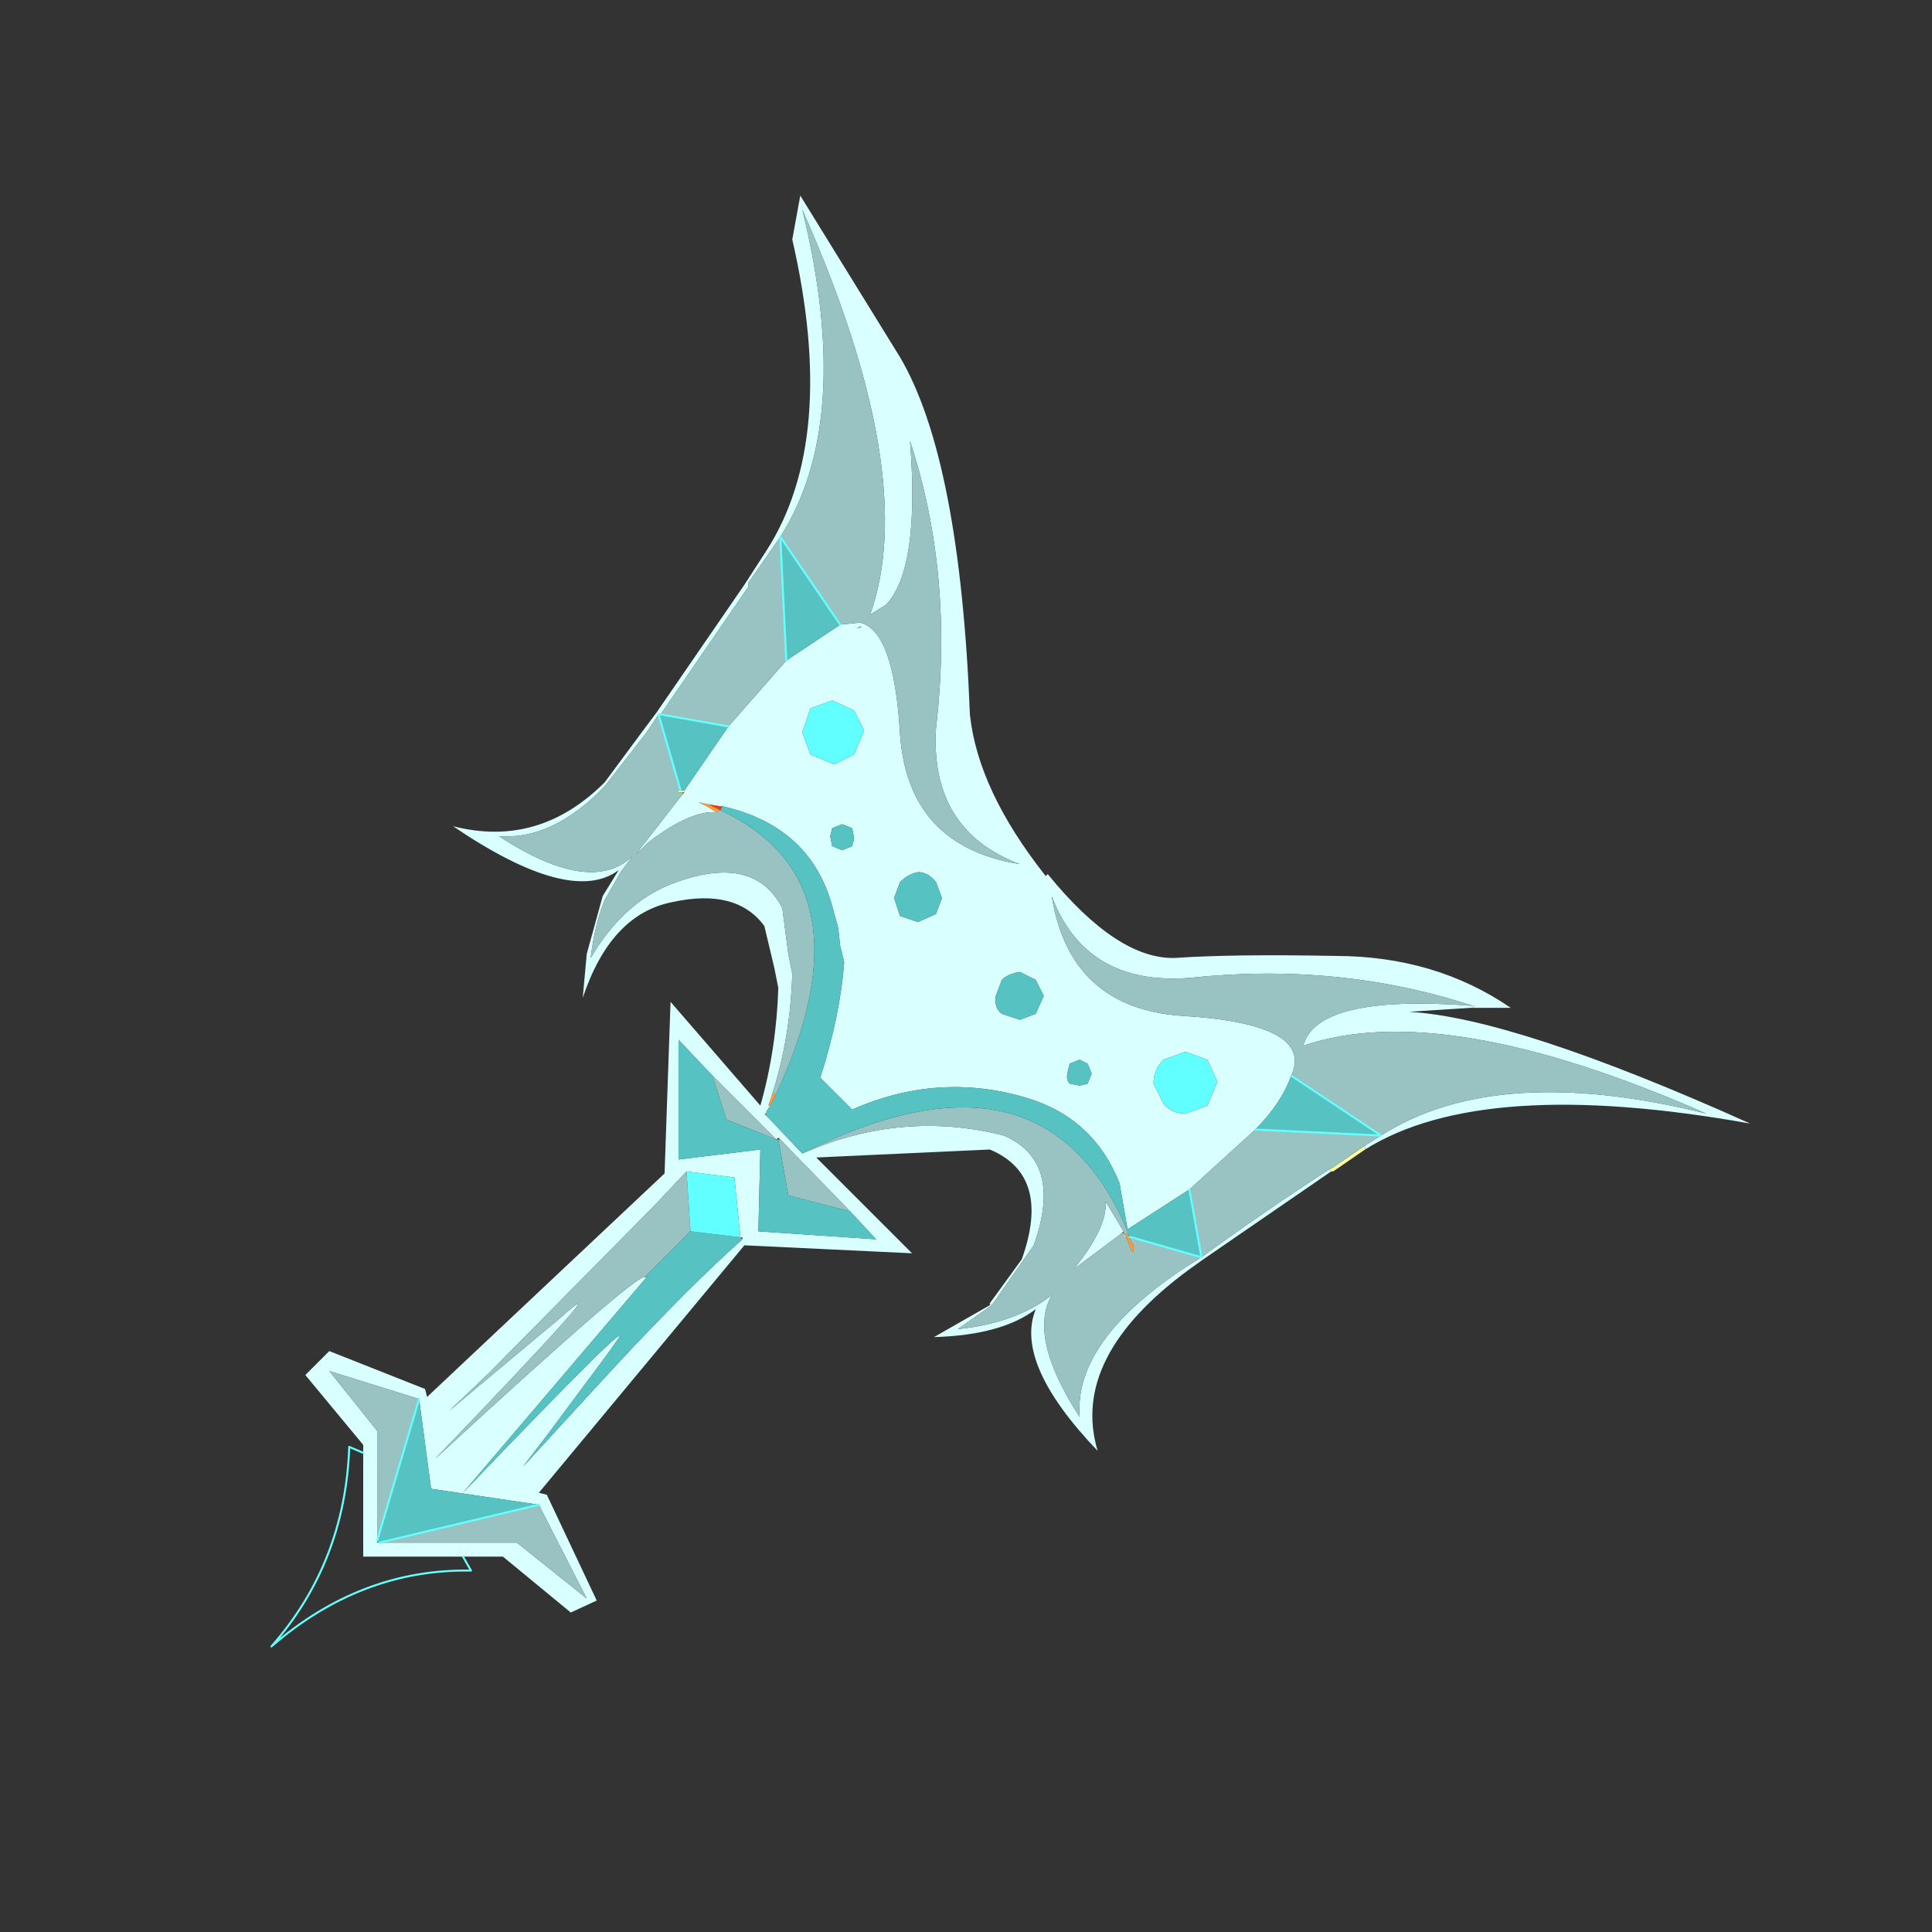 <?xml version="1.0" encoding="UTF-8" standalone="no"?>
<svg xmlns:xlink="http://www.w3.org/1999/xlink" height="440.0px" width="440.0px" xmlns="http://www.w3.org/2000/svg">
  <rect width="100%" height="100%" fill="#333333" stroke="none"/>
  <g transform="matrix(10.0, 0.0, 0.0, 10.0, 0.0, 0.0)">
    <use height="44.0" transform="matrix(0.909, 0.0, 0.0, 0.909, 2.0, 2.0)" width="44.0" xlink:href="#sprite0"/>
  </g>
  <defs>
    <g id="sprite0" transform="matrix(1.0, 0.0, 0.0, 1.0, 0.0, 0.0)">
      <use height="44.0" transform="matrix(1.0, 0.0, 0.0, 1.0, 0.0, 0.0)" width="44.0" xlink:href="#shape0"/>
    </g>
    <g id="shape0" transform="matrix(1.0, 0.0, 0.0, 1.0, 0.0, 0.0)">
      <path d="M44.0 44.0 L0.0 44.0 0.0 0.0 44.0 0.0 44.0 44.0" fill="#43adca" fill-opacity="0.0" fill-rule="evenodd" stroke="none"/>
      <path d="M34.7 23.0 L34.75 23.0 34.7 23.0" fill="#e02b00" fill-rule="evenodd" stroke="none"/>
      <path d="M14.95 17.65 L14.9 17.7 14.9 17.65 14.95 17.65 M15.55 17.95 L15.85 18.0 15.9 18.0 15.85 18.1 15.55 17.95 M17.0 25.7 L17.0 25.75 16.95 25.7 17.0 25.7 M26.1 28.8 L26.15 28.8 26.1 28.85 26.1 28.8 M14.3 15.7 L14.35 15.7 14.3 15.7 M17.3 26.3 L17.35 26.35 17.3 26.35 17.3 26.3 M25.95 28.65 L26.0 28.7 25.9 28.7 25.95 28.65" fill="#ff3300" fill-rule="evenodd" stroke="none"/>
      <path d="M15.75 18.15 L15.5 18.0 15.3 17.9 15.55 17.95 15.85 18.1 15.8 18.1 15.75 18.15 M17.25 25.2 L17.1 25.5 17.05 25.5 17.15 25.2 17.25 25.2 M26.05 28.7 L26.1 28.8 26.1 28.85 26.2 29.0 26.2 29.05 26.2 29.1 26.2 29.15 26.15 29.15 26.1 29.0 26.0 28.75 26.05 28.7" fill="#ff9933" fill-rule="evenodd" stroke="none"/>
      <path d="M17.25 26.35 L17.3 26.3 17.3 26.35 17.25 26.35 M16.35 28.8 L16.4 28.8 16.4 28.85 16.35 28.8 M7.25 36.4 L7.3 36.45 7.25 36.45 7.25 36.4 M8.3 32.85 L8.3 32.8 8.3 32.85" fill="#a31f00" fill-rule="evenodd" stroke="none"/>
      <path d="M17.4 20.55 L17.45 20.7 17.4 20.55" fill="#ffcc66" fill-rule="evenodd" stroke="none"/>
      <path d="M32.0 26.6 L31.2 27.15 31.15 27.15 31.1 27.1 31.2 27.05 32.0 26.5 32.0 26.6 M22.6 30.5 L22.6 30.45 22.65 30.5 22.6 30.5 M14.95 17.6 L14.95 17.65 14.9 17.65 14.8 17.65 14.8 17.6 14.7 17.6 14.85 17.6 14.95 17.6 M13.85 19.05 L13.85 19.1 13.75 19.2 13.85 19.05 M34.75 23.0 L34.7 23.05 34.7 23.0 34.75 23.0 M26.0 28.7 L25.95 28.65 26.0 28.75 26.0 28.9 26.0 28.8 25.95 28.8 26.0 28.7" fill="#ffff99" fill-rule="evenodd" stroke="none"/>
      <path d="M6.9 34.2 L6.9 34.0 5.45 32.25 6.05 31.65 8.45 32.6 8.5 32.8 14.45 27.2 14.6 22.9 16.85 25.5 Q17.25 24.1 17.3 22.55 L17.2 22.05 16.95 21.0 Q16.25 20.05 14.65 20.4 13.1 20.7 12.4 22.8 L12.5 21.7 12.9 20.25 13.3 19.6 Q12.1 20.5 9.15 18.5 11.3 19.05 12.95 17.4 L13.95 16.05 14.25 15.65 16.45 12.45 17.0 11.6 Q18.8 8.8 17.65 3.8 L17.85 2.7 20.35 6.75 Q21.85 9.3 22.1 15.7 22.3 17.6 24.0 19.75 L24.05 19.7 Q25.8 21.85 27.25 21.8 28.7 21.7 31.25 21.75 33.75 21.75 35.65 23.05 L34.7 23.05 34.65 23.05 33.1 23.15 Q35.75 23.3 41.65 25.95 34.95 24.75 32.0 26.6 L32.0 26.5 32.4 26.25 Q35.3 24.4 40.55 25.7 33.95 22.8 30.45 24.0 30.8 22.7 34.7 23.0 31.35 21.9 27.6 22.3 25.0 22.5 24.15 20.25 24.6 23.05 27.4 23.25 30.75 23.45 30.15 24.75 29.9 25.45 29.25 26.1 L27.6 27.6 26.05 28.6 25.85 27.45 Q25.2 25.8 23.5 25.3 21.3 24.65 19.15 25.6 L18.35 24.8 Q18.85 23.25 18.95 21.9 L18.85 21.5 18.8 21.05 18.65 20.5 Q18.1 18.5 15.9 18.0 L15.85 18.0 15.55 17.95 15.3 17.9 15.5 18.0 15.75 18.15 Q15.1 18.1 14.05 18.9 L13.85 19.1 13.85 19.05 14.9 17.7 14.95 17.65 14.95 17.6 16.05 16.0 17.5 14.35 18.85 13.45 19.35 13.4 Q20.2 13.6 20.35 16.2 20.55 19.0 23.35 19.45 21.1 18.6 21.25 16.05 21.7 12.2 20.6 8.85 20.85 12.05 20.0 12.95 L19.6 13.2 Q20.85 9.7 17.9 3.05 19.2 8.35 17.35 11.25 L16.55 12.4 16.55 12.5 14.35 15.7 14.3 15.7 14.0 16.15 12.95 17.5 Q11.65 18.85 10.3 18.75 12.6 20.25 13.65 19.25 L13.35 19.65 12.95 20.35 Q12.7 20.95 12.6 21.8 13.45 20.35 14.75 19.9 16.7 19.2 17.4 20.55 L17.55 21.7 17.65 22.2 Q17.6 23.8 17.15 25.2 L17.05 25.5 17.1 25.5 17.0 25.65 17.0 25.7 16.95 25.7 17.0 25.75 17.9 26.7 Q20.4 25.6 22.95 26.25 24.45 26.9 23.7 29.0 L22.65 30.5 21.8 31.1 Q23.25 30.95 24.15 30.25 23.55 31.3 24.85 33.3 24.7 31.4 27.5 29.55 L27.9 29.3 Q29.55 28.1 31.1 27.1 L31.15 27.15 27.95 29.35 27.6 29.6 Q24.6 31.8 25.3 34.15 23.2 31.95 23.75 30.6 22.9 31.25 21.2 31.3 L22.6 30.5 22.65 30.5 22.6 30.45 23.4 29.35 Q24.15 27.25 22.6 26.6 L18.25 26.8 20.65 29.2 16.45 29.0 11.3 35.2 11.5 35.25 12.75 37.9 12.1 38.2 10.4 36.8 9.4 36.8 6.9 36.8 6.9 34.2 M19.25 13.55 L19.4 13.5 19.35 13.5 19.25 13.55 M34.75 23.0 L34.7 23.0 34.7 23.05 34.75 23.0 M19.2 16.7 L19.45 16.1 19.2 15.6 18.65 15.35 18.1 15.55 17.9 16.15 18.1 16.7 18.7 16.95 19.2 16.7 M20.2 20.3 L20.35 20.75 20.8 20.9 21.25 20.7 21.4 20.3 21.25 19.9 Q21.05 19.65 20.8 19.65 20.55 19.7 20.35 19.9 L20.2 20.3 M19.15 19.0 L19.2 18.8 19.15 18.55 18.9 18.45 18.65 18.55 18.6 18.75 18.65 19.0 18.9 19.1 19.15 19.0 M15.65 24.75 L14.8 23.85 14.8 26.85 16.85 26.6 16.8 28.65 19.75 28.85 19.1 28.15 17.35 26.35 17.3 26.3 17.25 26.35 15.65 24.75 M16.4 28.85 L16.4 28.8 16.35 28.8 16.2 27.3 15.0 27.15 14.15 28.05 10.05 32.2 9.05 33.15 11.8 30.85 Q13.6 29.25 8.7 34.35 13.75 29.7 13.95 29.8 L14.0 29.8 9.4 35.2 Q13.85 30.55 13.25 31.4 L13.0 31.75 11.55 33.7 10.9 34.55 13.15 32.1 Q15.1 30.0 16.4 28.85 M11.3 35.5 L8.6 35.1 8.3 32.85 6.05 32.15 7.25 33.65 7.25 36.4 7.25 36.45 7.3 36.45 10.75 36.45 12.5 37.85 11.3 35.5 M8.3 32.85 L8.3 32.8 8.3 32.85 M26.95 24.35 Q26.7 24.6 26.7 24.95 L26.95 25.45 Q27.15 25.7 27.5 25.7 L28.05 25.5 28.3 24.9 28.05 24.35 27.5 24.15 26.95 24.35 M23.95 22.75 L23.75 22.35 23.35 22.15 Q23.05 22.2 22.9 22.35 L22.75 22.75 Q22.7 23.05 22.9 23.2 L23.35 23.35 23.75 23.2 23.95 22.75 M24.6 24.45 L24.55 24.65 Q24.5 24.85 24.6 24.95 L24.85 25.0 25.05 24.95 25.15 24.7 25.05 24.45 24.85 24.35 24.6 24.45 M25.95 28.65 L25.9 28.7 24.7 29.6 Q25.55 28.55 25.5 27.9 L25.95 28.65" fill="#d9ffff" fill-rule="evenodd" stroke="none"/>
      <path d="M14.35 15.7 L16.55 12.5 16.55 12.4 17.35 11.25 Q19.2 8.35 17.9 3.05 20.85 9.7 19.6 13.2 L20.0 12.95 Q20.85 12.05 20.6 8.85 21.7 12.2 21.25 16.05 21.1 18.6 23.35 19.45 20.55 19.0 20.35 16.2 20.2 13.6 19.35 13.4 L18.85 13.45 17.35 11.25 17.5 14.35 16.05 16.0 14.35 15.7 M14.9 17.7 L13.85 19.05 13.75 19.2 13.85 19.1 14.05 18.9 Q15.1 18.1 15.75 18.15 L15.8 18.1 15.85 18.1 Q19.7 19.9 17.25 25.2 L17.15 25.2 Q17.6 23.8 17.65 22.2 L17.55 21.7 17.4 20.55 Q16.7 19.2 14.75 19.9 13.45 20.35 12.6 21.8 12.7 20.95 12.95 20.35 L13.35 19.65 13.65 19.25 Q12.6 20.25 10.3 18.75 11.65 18.85 12.95 17.5 L14.0 16.15 14.3 15.7 14.85 17.6 14.7 17.6 14.8 17.6 14.8 17.65 14.9 17.65 14.9 17.7 M27.6 27.6 L29.25 26.1 32.4 26.25 32.0 26.5 31.2 27.05 31.1 27.1 Q29.55 28.1 27.9 29.3 L27.5 29.55 Q24.7 31.4 24.85 33.3 23.55 31.3 24.15 30.25 23.25 30.95 21.8 31.1 L22.65 30.5 23.7 29.0 Q24.45 26.9 22.95 26.25 20.4 25.6 17.9 26.7 23.95 23.65 26.05 28.65 L26.05 28.7 26.0 28.75 26.1 29.0 26.15 29.15 26.2 29.15 26.2 29.1 26.2 29.05 26.2 29.0 26.1 28.85 26.15 28.8 27.9 29.3 27.6 27.6 M30.15 24.75 Q30.75 23.45 27.4 23.25 24.6 23.05 24.15 20.25 25.0 22.5 27.6 22.3 31.35 21.9 34.7 23.0 30.8 22.7 30.45 24.0 33.95 22.8 40.55 25.7 35.3 24.4 32.4 26.25 L30.15 24.75 M17.4 20.55 L17.45 20.7 17.4 20.55 M15.65 24.75 L17.25 26.35 16.0 25.85 15.65 24.75 M17.35 26.35 L19.1 28.15 17.55 27.75 17.3 26.35 17.35 26.35 M13.95 29.8 Q13.75 29.7 8.7 34.35 13.6 29.25 11.8 30.85 L9.05 33.15 10.05 32.2 14.15 28.05 15.0 27.15 15.1 28.65 13.95 29.8 M8.3 32.85 L7.25 36.4 7.25 33.65 6.05 32.15 8.3 32.85 M7.3 36.45 L11.3 35.5 12.5 37.85 10.75 36.45 7.3 36.45 M26.0 28.7 L25.95 28.8 26.0 28.8 26.0 28.9 26.0 28.75 25.95 28.65 25.5 27.9 Q25.55 28.55 24.7 29.6 L25.9 28.7 26.0 28.7" fill="#99c2c2" fill-rule="evenodd" stroke="none"/>
      <path d="M18.85 13.45 L17.5 14.35 17.35 11.25 18.85 13.45 M16.05 16.0 L14.95 17.6 14.85 17.6 14.3 15.7 14.35 15.7 16.05 16.0 M15.9 18.0 Q18.1 18.5 18.65 20.5 L18.8 21.05 18.85 21.5 18.95 21.9 Q18.85 23.25 18.35 24.8 L19.15 25.6 Q21.3 24.65 23.5 25.3 25.2 25.8 25.85 27.45 L26.05 28.6 27.6 27.6 27.9 29.3 26.15 28.8 26.1 28.8 26.05 28.7 26.05 28.65 Q23.95 23.65 17.9 26.7 L17.0 25.75 17.0 25.7 17.0 25.65 17.1 25.5 17.25 25.2 Q19.7 19.9 15.85 18.1 L15.9 18.0 M29.25 26.1 Q29.9 25.45 30.15 24.75 L32.4 26.25 29.25 26.1 M19.15 19.0 L18.9 19.1 18.65 19.0 18.6 18.75 18.65 18.55 18.9 18.45 19.15 18.55 19.2 18.8 19.15 19.0 M20.2 20.3 L20.35 19.9 Q20.55 19.7 20.8 19.65 21.05 19.65 21.25 19.9 L21.4 20.3 21.25 20.7 20.8 20.9 20.35 20.75 20.2 20.3 M19.1 28.15 L19.75 28.85 16.8 28.65 16.85 26.6 14.8 26.85 14.8 23.85 15.65 24.75 16.0 25.85 17.25 26.35 17.3 26.35 17.55 27.75 19.1 28.15 M16.35 28.8 L16.4 28.85 Q15.1 30.0 13.15 32.1 L10.9 34.55 11.55 33.7 13.0 31.75 13.25 31.4 Q13.85 30.55 9.4 35.2 L14.0 29.8 13.95 29.8 15.1 28.65 16.35 28.8 M8.3 32.85 L8.6 35.1 11.3 35.5 7.3 36.45 7.25 36.4 8.3 32.85 M24.6 24.45 L24.85 24.35 25.05 24.45 25.15 24.7 25.05 24.95 24.85 25.0 24.6 24.95 Q24.5 24.85 24.55 24.65 L24.6 24.45 M23.95 22.75 L23.75 23.2 23.35 23.35 22.9 23.2 Q22.7 23.05 22.75 22.75 L22.9 22.35 Q23.05 22.2 23.35 22.15 L23.75 22.35 23.95 22.75" fill="#57c2c2" fill-rule="evenodd" stroke="none"/>
      <path d="M19.2 16.7 L18.7 16.95 18.1 16.7 17.9 16.15 18.1 15.55 18.65 15.35 19.2 15.6 19.45 16.1 19.2 16.7 M15.0 27.15 L16.2 27.3 16.35 28.8 15.1 28.65 15.0 27.15 M26.95 24.35 L27.5 24.15 28.05 24.35 28.3 24.9 28.05 25.5 27.5 25.7 Q27.15 25.7 26.95 25.45 L26.7 24.95 Q26.7 24.6 26.95 24.35" fill="#61ffff" fill-rule="evenodd" stroke="none"/>
      <path d="M9.4 36.8 L9.6 37.15 Q6.85 37.1 4.6 39.05 6.45 36.95 6.55 34.05 L6.9 34.2 M18.85 13.45 L17.35 11.25 17.5 14.35 M26.1 28.8 L26.15 28.8 27.9 29.3 27.6 27.6 M14.3 15.7 L14.35 15.7 M16.05 16.0 L14.35 15.7 M14.3 15.7 L14.85 17.6 M8.3 32.85 L7.25 36.4 M7.3 36.45 L11.3 35.5 M32.4 26.25 L29.25 26.1 M30.15 24.75 L32.4 26.25" fill="none" stroke="#66ffff" stroke-linecap="round" stroke-linejoin="round" stroke-width="0.05"/>
    </g>
  </defs>
</svg>
